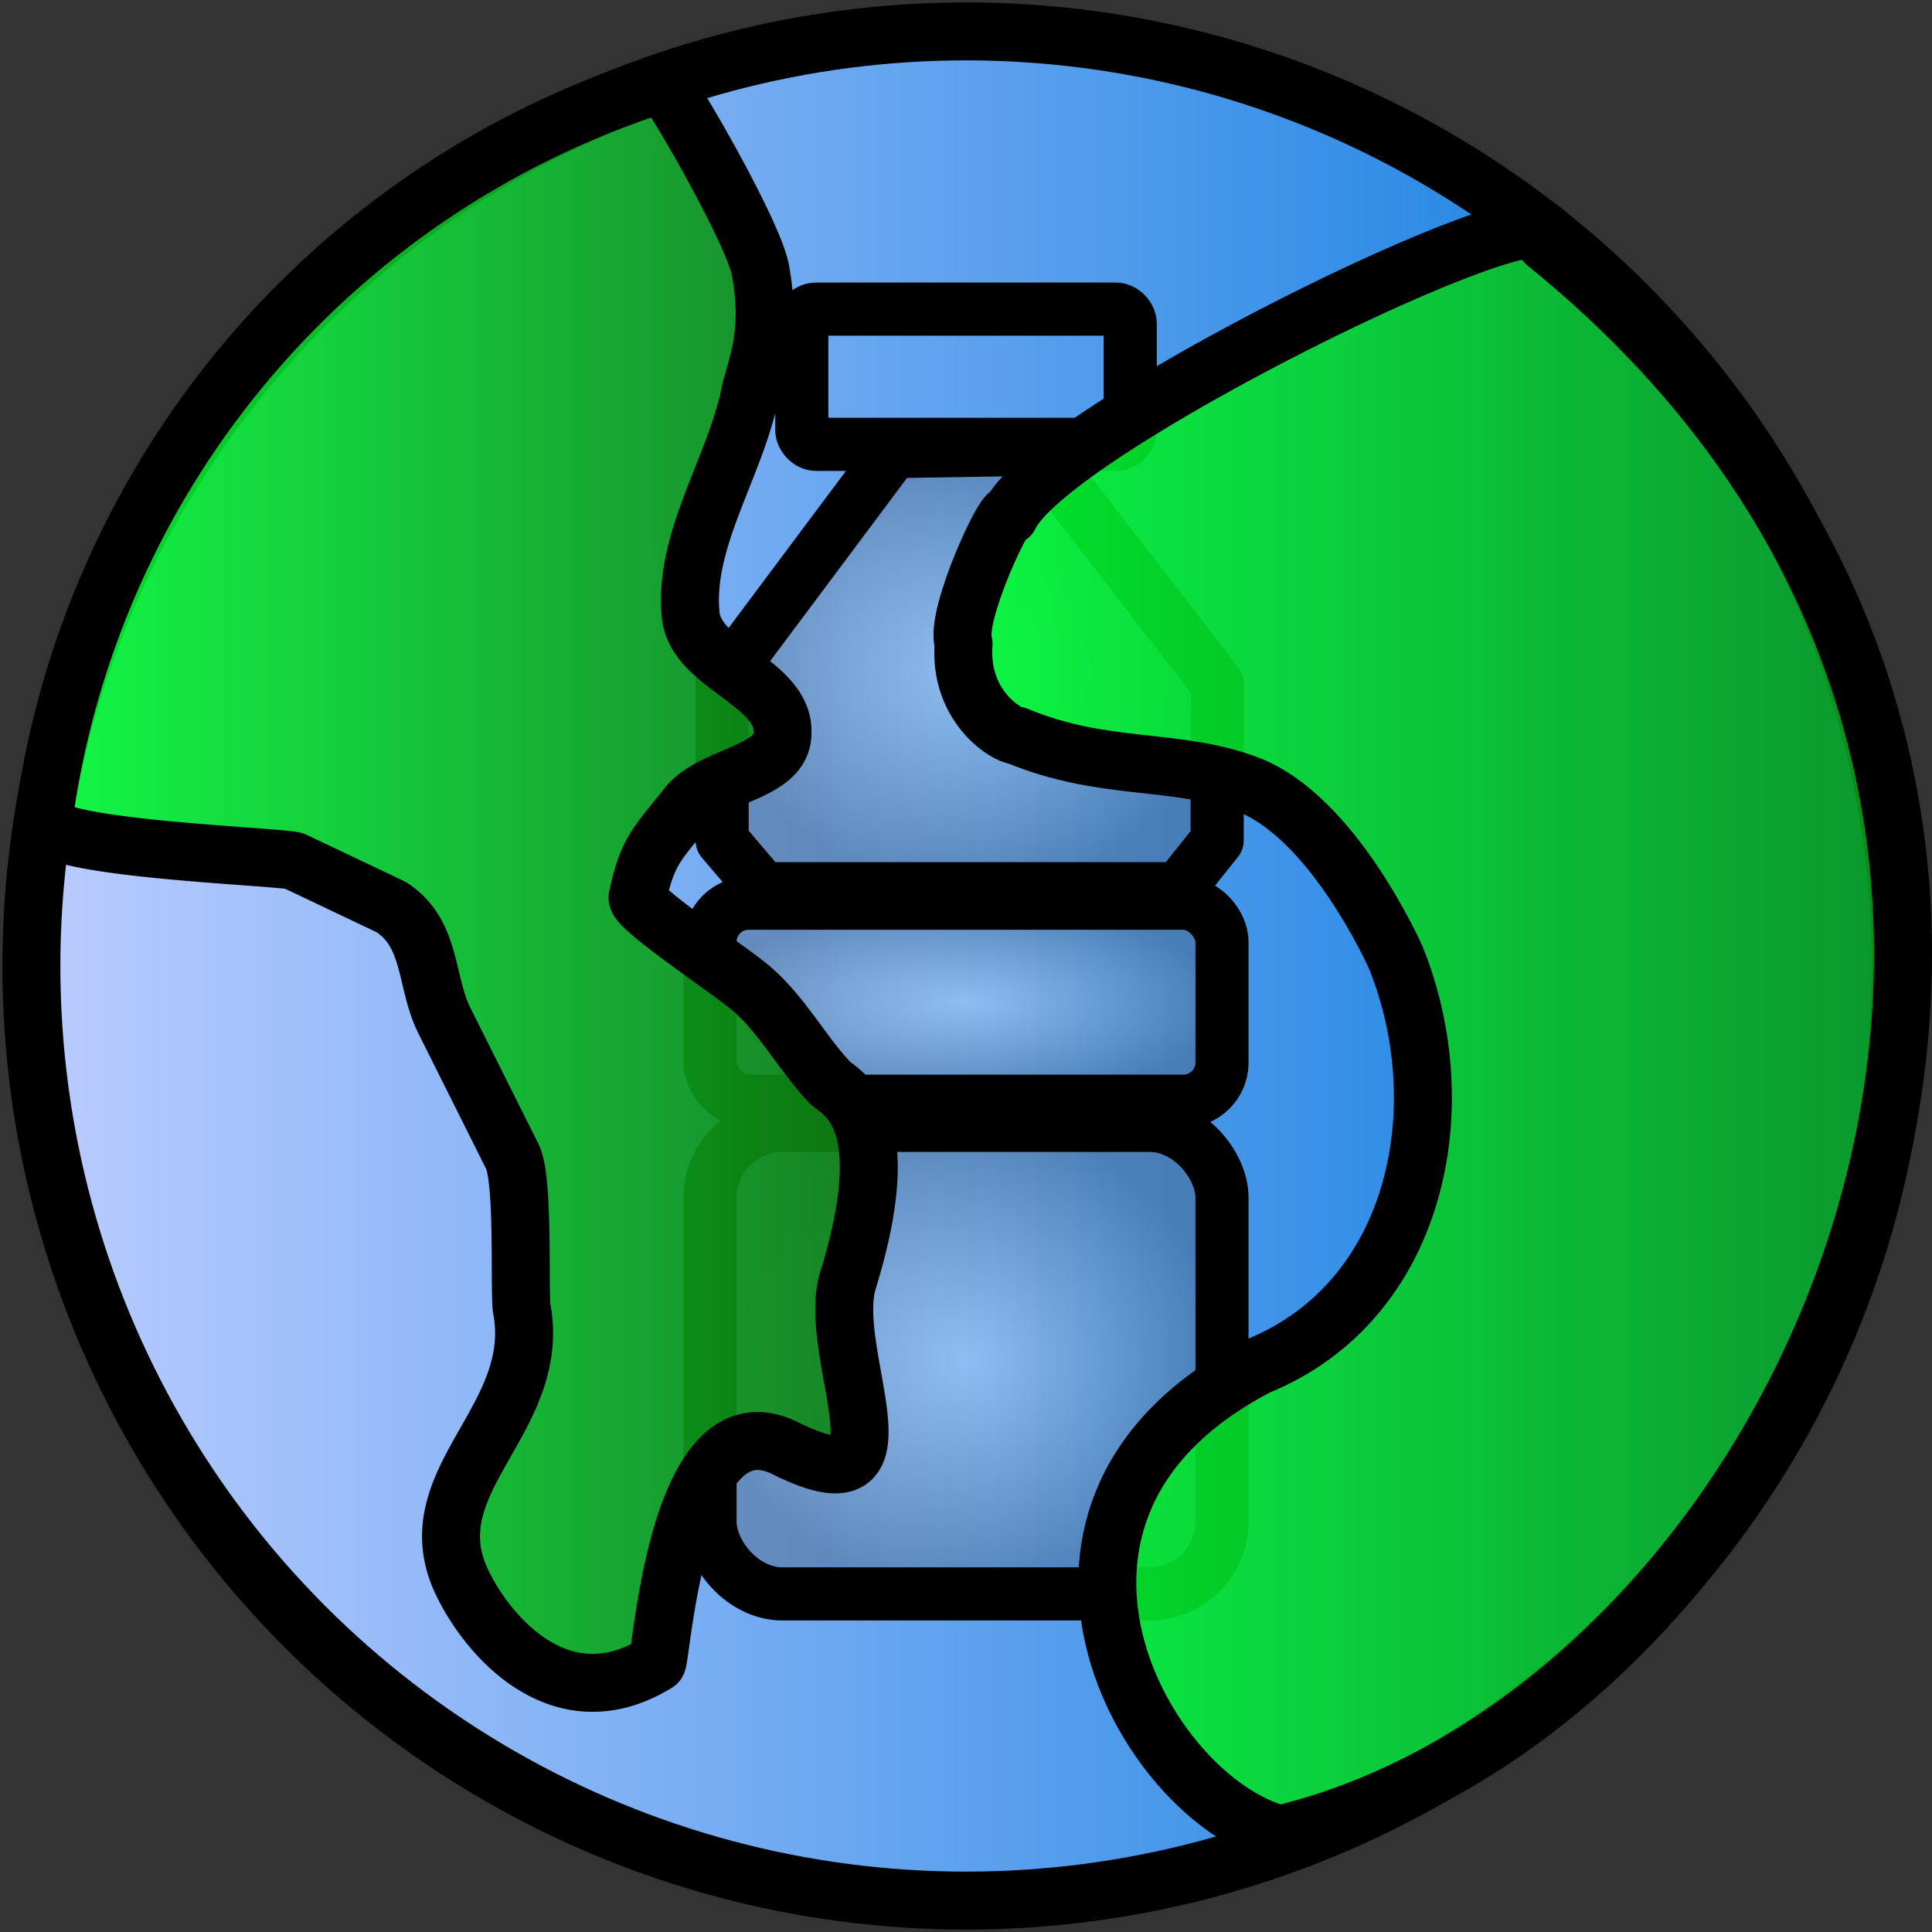 <svg viewBox="0 0 800 800" xmlns="http://www.w3.org/2000/svg">
  <rect x="0" y="0" width="800" height="800" fill="#333333" stroke="none"/>
  <defs>
    <linearGradient id="ocean">
      <stop stop-color="#bcf" offset="0"/>
      <stop stop-color="#07d" offset="1"/>
    </linearGradient>
    <linearGradient id="land">
      <stop stop-color="#0f3" offset="0"/>
      <stop stop-color="#171" offset="1"/>
    </linearGradient>
    <radialGradient id="bottle">
      <stop stop-color="#fff" offset="0"/>
      <stop stop-color="#444" offset="1"/>
    </radialGradient>
  </defs>
  <g stroke="#000" stroke-width="24">
    <circle cx="400" cy="400" r="387" fill="url(#ocean)"/>
    <g stroke-width="22">
      <rect x="332" y="128" width="136" height="56" rx="6" ry="6" fill="none"/>
      <g fill="url(#bottle)" fill-opacity=".3">
        <path d="m504 283l-75-97-59 1-71 95v66l17 20h172l16-20z" stroke-linejoin="round"/>
        <rect x="294" y="374" width="212" height="82" rx="16" ry="16"/>
        <rect x="294" y="466" width="212" height="194" rx="30" ry="30"/>
      </g>
    </g>
    <g fill="url(#land)" fill-opacity=".9" stroke-linejoin="round">
      <path d="m18 339.6c-2 12 100 15 104 17l40 19c17 11 14 31 22 47l28 56c5 9 3 54 4 63 9 47-46 72-24 115 11 22 41 56 80 32 2-1 8-111 53-89 56 28 17-38 26-69 22-71-4-78-8-83-12-13-20-29-34-40-10-8-46-32-45-36 4-19 8-22 20-37 10-14 40-14 40-31 1-21-36-28-38-49-3-30 17-59 24-89 2-12 10-25 5-53-2-15-39-79-41-78A372 372 0 0 0 18 339.6z"/>
      <path d="m640 97.6c2-21-205 80-222 116 0-7-23 41-19 53-2 26 18 38 22 38 36 15 65 9 95 20 36 13 62 72 62 72 25 62 9 142-57 169-114 59-48 179 9 194 225-54 391-432 110-659z"/>
    </g>
  </g>
</svg>